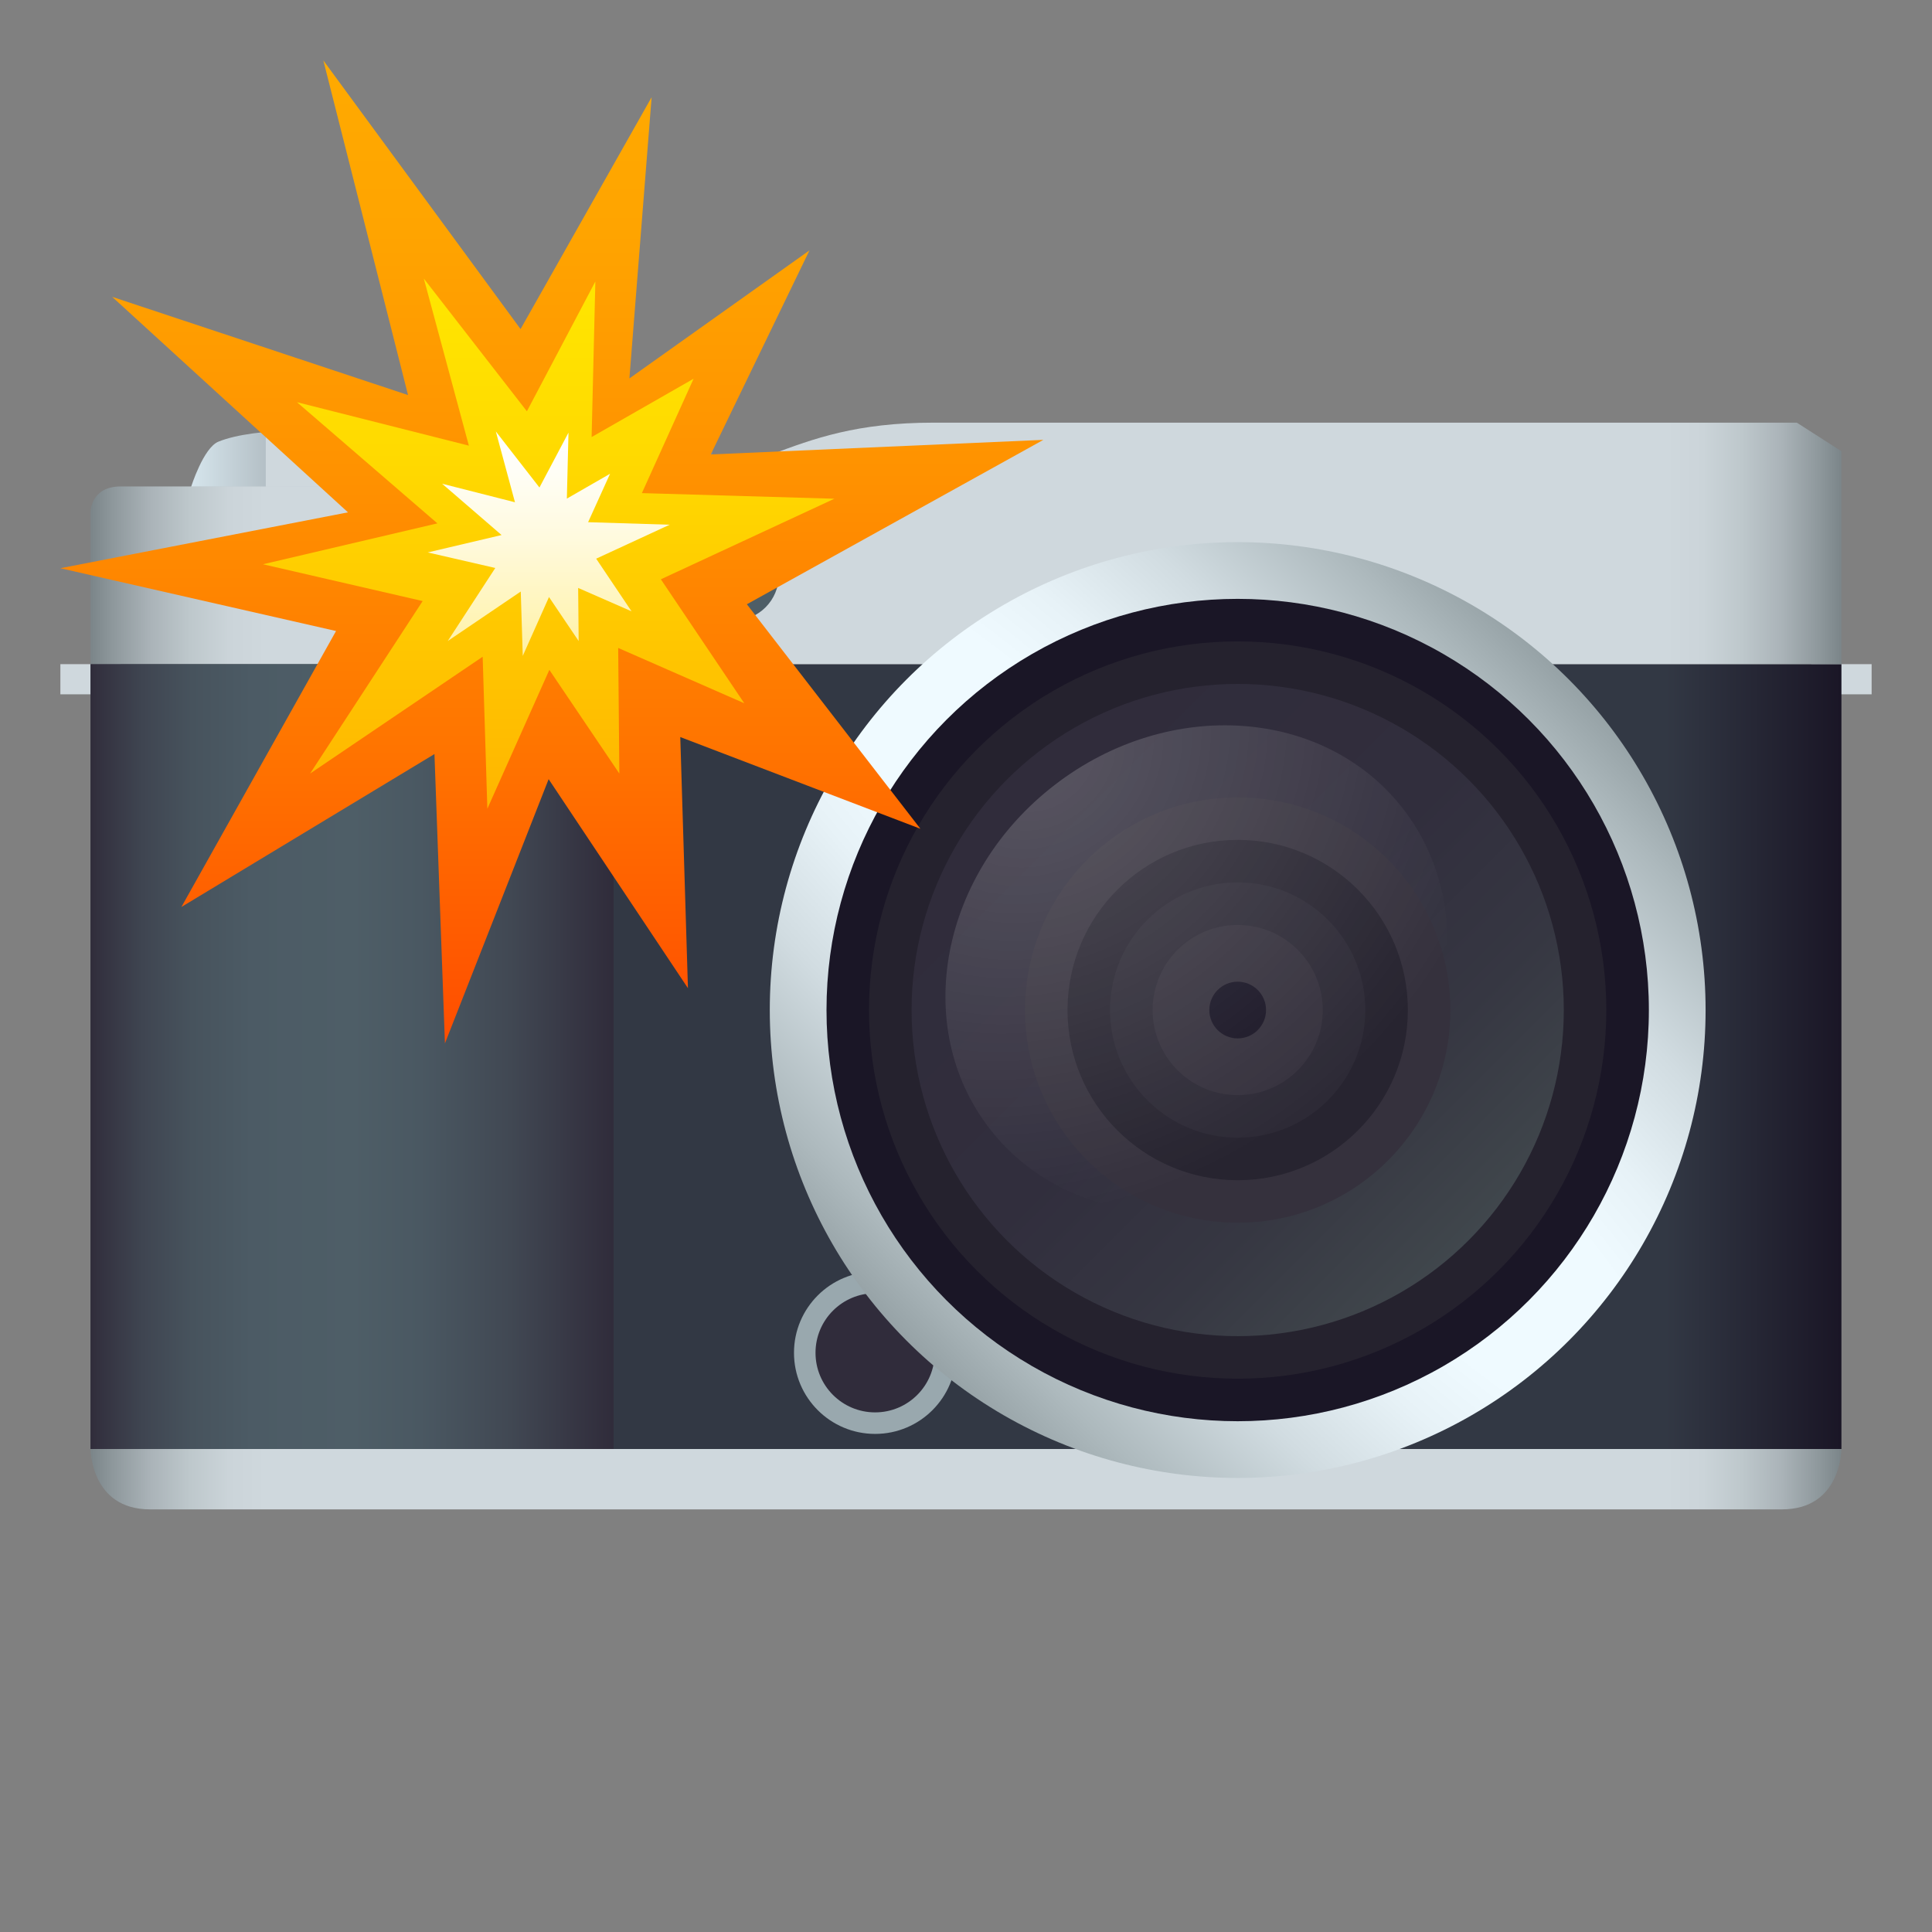 <?xml version="1.0" encoding="utf-8"?>
<!-- Generator: Adobe Illustrator 15.0.0, SVG Export Plug-In . SVG Version: 6.00 Build 0)  -->
<!DOCTYPE svg PUBLIC "-//W3C//DTD SVG 1.1//EN" "http://www.w3.org/Graphics/SVG/1.1/DTD/svg11.dtd">
<svg version="1.1" id="Layer_1" xmlns:x="http://ns.adobe.com/Extensibility/1.0/" xmlns:i="http://ns.adobe.com/AdobeIllustrator/10.0/" xmlns:graph="http://ns.adobe.com/Graphs/1.0/"
	 xmlns="http://www.w3.org/2000/svg" xmlns:xlink="http://www.w3.org/1999/xlink" xmlns:a="http://ns.adobe.com/AdobeSVGViewerExtensions/3.0/"
	 x="0px" y="0px" width="64px" height="64px" viewBox="0 0 64 64" enable-background="new 0 0 64 64" xml:space="preserve">
<rect x="0" y="0" width="64" height="64" fill="#808080" stroke="none"/>
<linearGradient id="SVGID_1_" gradientUnits="userSpaceOnUse" x1="14.402" y1="15.251" x2="23.596" y2="15.251">
	<stop  offset="0" style="stop-color:#D6E5ED"/>
	<stop  offset="0.048" style="stop-color:#D1E0E7"/>
	<stop  offset="0.481" style="stop-color:#A8B2B8"/>
	<stop  offset="0.812" style="stop-color:#8F969A"/>
	<stop  offset="1" style="stop-color:#858C8F"/>
	<a:midPointStop  offset="0" style="stop-color:#D6E5ED"/>
	<a:midPointStop  offset="0.418" style="stop-color:#D6E5ED"/>
	<a:midPointStop  offset="1" style="stop-color:#858C8F"/>
</linearGradient>
<path fill="url(#SVGID_1_)" d="M23.137,14.251h-8.274c-0.253,0-0.46,0.18-0.46,0.4v1.6h9.193v-1.6
	C23.596,14.431,23.389,14.251,23.137,14.251z"/>
<rect x="14.633" y="14.651" opacity="0.2" fill="#1A1626" width="0.459" height="1.6"/>
<rect x="15.552" y="14.651" opacity="0.2" fill="#1A1626" width="0.46" height="1.6"/>
<rect x="16.471" y="14.651" opacity="0.2" fill="#1A1626" width="0.461" height="1.6"/>
<rect x="17.391" y="14.651" opacity="0.2" fill="#1A1626" width="0.459" height="1.6"/>
<rect x="18.311" y="14.651" opacity="0.2" fill="#1A1626" width="0.459" height="1.6"/>
<rect x="19.229" y="14.651" opacity="0.2" fill="#1A1626" width="0.46" height="1.6"/>
<rect x="20.148" y="14.651" opacity="0.2" fill="#1A1626" width="0.46" height="1.6"/>
<rect x="21.068" y="14.651" opacity="0.2" fill="#1A1626" width="0.459" height="1.6"/>
<rect x="21.987" y="14.651" opacity="0.2" fill="#1A1626" width="0.46" height="1.6"/>
<rect x="22.906" y="14.651" opacity="0.2" fill="#1A1626" width="0.46" height="1.6"/>
<rect x="2" y="22.001" fill="#CFD8DD" width="2" height="0.999"/>
<rect x="60" y="22.001" fill="#CFD8DD" width="2" height="0.999"/>
<linearGradient id="SVGID_2_" gradientUnits="userSpaceOnUse" x1="6.332" y1="15.213" x2="13.344" y2="15.213">
	<stop  offset="0" style="stop-color:#D6E5ED"/>
	<stop  offset="0.048" style="stop-color:#D1E0E7"/>
	<stop  offset="0.481" style="stop-color:#A8B2B8"/>
	<stop  offset="0.812" style="stop-color:#8F969A"/>
	<stop  offset="1" style="stop-color:#858C8F"/>
	<a:midPointStop  offset="0" style="stop-color:#D6E5ED"/>
	<a:midPointStop  offset="0.418" style="stop-color:#D6E5ED"/>
	<a:midPointStop  offset="1" style="stop-color:#858C8F"/>
</linearGradient>
<path fill="url(#SVGID_2_)" d="M13.332,16.126h-7c0,0,0.406-1.295,0.905-1.496c1.197-0.486,3.993-0.486,5.19,0
	C12.977,14.851,13.423,16.413,13.332,16.126z"/>
<rect x="8.804" y="14.126" fill="#CFD8DD" width="2.058" height="2"/>
<linearGradient id="SVGID_3_" gradientUnits="userSpaceOnUse" x1="3" y1="35" x2="61" y2="35">
	<stop  offset="0.9" style="stop-color:#323844"/>
	<stop  offset="1" style="stop-color:#1A1626"/>
	<a:midPointStop  offset="0.9" style="stop-color:#323844"/>
	<a:midPointStop  offset="0.5" style="stop-color:#323844"/>
	<a:midPointStop  offset="1" style="stop-color:#1A1626"/>
</linearGradient>
<rect x="3" y="22.001" fill="url(#SVGID_3_)" width="58" height="25.999"/>
<linearGradient id="SVGID_4_" gradientUnits="userSpaceOnUse" x1="3" y1="49" x2="61" y2="49">
	<stop  offset="0" style="stop-color:#7B8589"/>
	<stop  offset="0.012" style="stop-color:#8D979B"/>
	<stop  offset="0.034" style="stop-color:#AAB3B8"/>
	<stop  offset="0.057" style="stop-color:#BEC8CC"/>
	<stop  offset="0.079" style="stop-color:#CBD4D9"/>
	<stop  offset="0.1" style="stop-color:#CFD8DD"/>
	<stop  offset="0.9" style="stop-color:#CFD8DD"/>
	<stop  offset="0.921" style="stop-color:#CBD4D9"/>
	<stop  offset="0.943" style="stop-color:#BEC8CC"/>
	<stop  offset="0.966" style="stop-color:#AAB3B8"/>
	<stop  offset="0.988" style="stop-color:#8D979B"/>
	<stop  offset="1" style="stop-color:#7B8589"/>
	<a:midPointStop  offset="0" style="stop-color:#7B8589"/>
	<a:midPointStop  offset="0.3" style="stop-color:#7B8589"/>
	<a:midPointStop  offset="0.1" style="stop-color:#CFD8DD"/>
	<a:midPointStop  offset="0.5" style="stop-color:#CFD8DD"/>
	<a:midPointStop  offset="0.9" style="stop-color:#CFD8DD"/>
	<a:midPointStop  offset="0.7" style="stop-color:#CFD8DD"/>
	<a:midPointStop  offset="1" style="stop-color:#7B8589"/>
</linearGradient>
<path fill="url(#SVGID_4_)" d="M59.031,50H4.968C3,50,3,48,3,48h58C61,48,61,50,59.031,50z"/>
<linearGradient id="SVGID_5_" gradientUnits="userSpaceOnUse" x1="3" y1="18.001" x2="61" y2="18.001">
	<stop  offset="0" style="stop-color:#7B8589"/>
	<stop  offset="0.012" style="stop-color:#8D979B"/>
	<stop  offset="0.034" style="stop-color:#AAB3B8"/>
	<stop  offset="0.057" style="stop-color:#BEC8CC"/>
	<stop  offset="0.079" style="stop-color:#CBD4D9"/>
	<stop  offset="0.1" style="stop-color:#CFD8DD"/>
	<stop  offset="0.9" style="stop-color:#CFD8DD"/>
	<stop  offset="0.921" style="stop-color:#CBD4D9"/>
	<stop  offset="0.943" style="stop-color:#BEC8CC"/>
	<stop  offset="0.966" style="stop-color:#AAB3B8"/>
	<stop  offset="0.988" style="stop-color:#8D979B"/>
	<stop  offset="1" style="stop-color:#7B8589"/>
	<a:midPointStop  offset="0" style="stop-color:#7B8589"/>
	<a:midPointStop  offset="0.3" style="stop-color:#7B8589"/>
	<a:midPointStop  offset="0.1" style="stop-color:#CFD8DD"/>
	<a:midPointStop  offset="0.5" style="stop-color:#CFD8DD"/>
	<a:midPointStop  offset="0.9" style="stop-color:#CFD8DD"/>
	<a:midPointStop  offset="0.7" style="stop-color:#CFD8DD"/>
	<a:midPointStop  offset="1" style="stop-color:#7B8589"/>
</linearGradient>
<path fill="url(#SVGID_5_)" d="M61,14.948l-1.477-0.947c0,0-20.447,0-28.598,0c-5.083,0-5.729,2.113-10.601,2.113
	c-1.599,0-13.772,0-16.325,0c-1,0-1,0.85-1,0.85v5.037h58V14.948z"/>
<circle fill="#99A8AE" cx="28.989" cy="44.813" r="2.687"/>
<circle fill="#302C3B" cx="28.989" cy="44.813" r="1.974"/>
<radialGradient id="SVGID_6_" cx="41" cy="33.459" r="15.5" gradientTransform="matrix(0.707 -0.707 4.243 4.243 -129.946 -79.504)" gradientUnits="userSpaceOnUse">
	<stop  offset="0.23" style="stop-color:#EFFAFF"/>
	<stop  offset="0.369" style="stop-color:#E7F2F7"/>
	<stop  offset="0.587" style="stop-color:#D1DCE1"/>
	<stop  offset="0.854" style="stop-color:#ADB9BD"/>
	<stop  offset="1" style="stop-color:#96A2A6"/>
	<a:midPointStop  offset="0.23" style="stop-color:#EFFAFF"/>
	<a:midPointStop  offset="0.61" style="stop-color:#EFFAFF"/>
	<a:midPointStop  offset="1" style="stop-color:#96A2A6"/>
</radialGradient>
<circle fill="url(#SVGID_6_)" cx="41" cy="33.459" r="15.5"/>
<circle fill="#1A1626" cx="41" cy="33.459" r="13.621"/>
<circle fill="#25222E" cx="40.999" cy="33.459" r="12.212"/>
<linearGradient id="SVGID_7_" gradientUnits="userSpaceOnUse" x1="33.361" y1="25.821" x2="48.639" y2="41.098">
	<stop  offset="0" style="stop-color:#302C3B"/>
	<stop  offset="0.475" style="stop-color:#312E3D"/>
	<stop  offset="0.749" style="stop-color:#363742"/>
	<stop  offset="0.972" style="stop-color:#3F454B"/>
	<stop  offset="1" style="stop-color:#40474D"/>
	<a:midPointStop  offset="0" style="stop-color:#302C3B"/>
	<a:midPointStop  offset="0.806" style="stop-color:#302C3B"/>
	<a:midPointStop  offset="1" style="stop-color:#40474D"/>
</linearGradient>
<circle fill="url(#SVGID_7_)" cx="41" cy="33.459" r="10.803"/>
<circle opacity="0.2" fill="#302C3B" cx="41" cy="33.459" r="6.74"/>
<circle fill="#35313D" cx="41" cy="33.459" r="7.045"/>
<circle fill="#272430" cx="41" cy="33.459" r="5.637"/>
<circle fill="#2D2A36" cx="40.999" cy="33.459" r="4.228"/>
<circle fill="#35313D" cx="41" cy="33.459" r="2.818"/>
<circle fill="#1A1626" cx="41" cy="33.459" r="0.939"/>
<radialGradient id="SVGID_8_" cx="584.271" cy="38.994" r="25.317" gradientTransform="matrix(0.358 0.465 -0.524 0.404 -154.45 -262.524)" gradientUnits="userSpaceOnUse">
	<stop  offset="0" style="stop-color:#FFFFFF;stop-opacity:0.2"/>
	<stop  offset="1" style="stop-color:#FFFFFF;stop-opacity:0"/>
	<a:midPointStop  offset="0" style="stop-color:#FFFFFF;stop-opacity:0.2"/>
	<a:midPointStop  offset="0.551" style="stop-color:#FFFFFF;stop-opacity:0.2"/>
	<a:midPointStop  offset="1" style="stop-color:#FFFFFF;stop-opacity:0"/>
</radialGradient>
<path fill="url(#SVGID_8_)" d="M44.313,38.18c-3.785,2.92-8.956,2.557-11.542-0.807c-2.592-3.365-1.621-8.455,2.168-11.371
	c3.788-2.924,8.959-2.557,11.551,0.805C49.084,30.174,48.105,35.267,44.313,38.18z"/>
<circle fill="#4E5E67" cx="24.299" cy="19.058" r="1.5"/>
<circle fill="#99A8AE" cx="24.299" cy="19.058" r="1"/>
<circle fill="#1A1626" cx="24.299" cy="19.058" r="0.65"/>
<linearGradient id="SVGID_9_" gradientUnits="userSpaceOnUse" x1="3" y1="35" x2="20.325" y2="35">
	<stop  offset="0" style="stop-color:#302C3B"/>
	<stop  offset="0.015" style="stop-color:#33313F"/>
	<stop  offset="0.099" style="stop-color:#3F4551"/>
	<stop  offset="0.194" style="stop-color:#47535D"/>
	<stop  offset="0.309" style="stop-color:#4C5B65"/>
	<stop  offset="0.5" style="stop-color:#4E5E67"/>
	<stop  offset="0.631" style="stop-color:#4A5862"/>
	<stop  offset="0.803" style="stop-color:#414853"/>
	<stop  offset="0.997" style="stop-color:#302C3B"/>
	<stop  offset="1" style="stop-color:#302C3B"/>
	<a:midPointStop  offset="0" style="stop-color:#302C3B"/>
	<a:midPointStop  offset="0.2" style="stop-color:#302C3B"/>
	<a:midPointStop  offset="0.5" style="stop-color:#4E5E67"/>
	<a:midPointStop  offset="0.648" style="stop-color:#4E5E67"/>
	<a:midPointStop  offset="1" style="stop-color:#302C3B"/>
</linearGradient>
<rect x="3" y="22.001" fill="url(#SVGID_9_)" width="17.325" height="25.999"/>
<linearGradient id="SVGID_10_" gradientUnits="userSpaceOnUse" x1="18.282" y1="34.562" x2="18.282" y2="2.002">
	<stop  offset="0" style="stop-color:#FF4D00"/>
	<stop  offset="0.299" style="stop-color:#FF7400"/>
	<stop  offset="0.582" style="stop-color:#FF9200"/>
	<stop  offset="0.825" style="stop-color:#FFA400"/>
	<stop  offset="1" style="stop-color:#FFAA00"/>
	<a:midPointStop  offset="0" style="stop-color:#FF4D00"/>
	<a:midPointStop  offset="0.364" style="stop-color:#FF4D00"/>
	<a:midPointStop  offset="1" style="stop-color:#FFAA00"/>
</linearGradient>
<polygon fill="url(#SVGID_10_)" points="24.741,20.017 34.563,14.571 23.545,15.054 26.815,8.294 20.85,12.536 21.586,3.22 
	17.244,10.901 10.711,2.001 13.517,13.087 3.715,9.833 11.527,16.972 2,18.823 11.132,20.903 6.009,30.045 14.392,24.979 
	14.739,34.563 18.174,25.811 22.789,32.735 22.535,24.416 30.489,27.454 "/>
<linearGradient id="SVGID_11_" gradientUnits="userSpaceOnUse" x1="18.176" y1="26.791" x2="18.176" y2="9.229">
	<stop  offset="0" style="stop-color:#FFB500"/>
	<stop  offset="0.087" style="stop-color:#FFBA00"/>
	<stop  offset="0.674" style="stop-color:#FFDA00"/>
	<stop  offset="1" style="stop-color:#FFE600"/>
	<a:midPointStop  offset="0" style="stop-color:#FFB500"/>
	<a:midPointStop  offset="0.424" style="stop-color:#FFB500"/>
	<a:midPointStop  offset="1" style="stop-color:#FFE600"/>
</linearGradient>
<polygon fill="url(#SVGID_11_)" points="21.892,19.19 27.64,16.521 21.263,16.335 22.976,12.546 19.598,14.478 19.722,9.325 
	17.454,13.624 14.04,9.229 15.532,14.763 9.837,13.323 14.489,17.337 8.712,18.692 14.001,19.911 10.272,25.625 15.989,21.755 
	16.144,26.791 18.198,22.19 20.517,25.625 20.478,21.464 24.655,23.296 "/>
<linearGradient id="SVGID_12_" gradientUnits="userSpaceOnUse" x1="18.176" y1="21.727" x2="18.176" y2="14.292">
	<stop  offset="0" style="stop-color:#FFF1A3"/>
	<stop  offset="0.16" style="stop-color:#FFF4B6"/>
	<stop  offset="0.527" style="stop-color:#FFFADE"/>
	<stop  offset="0.82" style="stop-color:#FFFEF6"/>
	<stop  offset="1" style="stop-color:#FFFFFF"/>
	<a:midPointStop  offset="0" style="stop-color:#FFF1A3"/>
	<a:midPointStop  offset="0.4" style="stop-color:#FFF1A3"/>
	<a:midPointStop  offset="1" style="stop-color:#FFFFFF"/>
</linearGradient>
<polygon fill="url(#SVGID_12_)" points="19.749,18.507 22.183,17.382 19.482,17.298 20.209,15.694 18.778,16.517 18.832,14.331 
	17.87,16.149 16.425,14.292 17.059,16.638 14.646,16.024 16.615,17.724 14.169,18.3 16.407,18.815 14.832,21.235 17.251,19.595 
	17.317,21.728 18.186,19.778 19.169,21.235 19.152,19.476 20.921,20.251 "/>
</svg>
